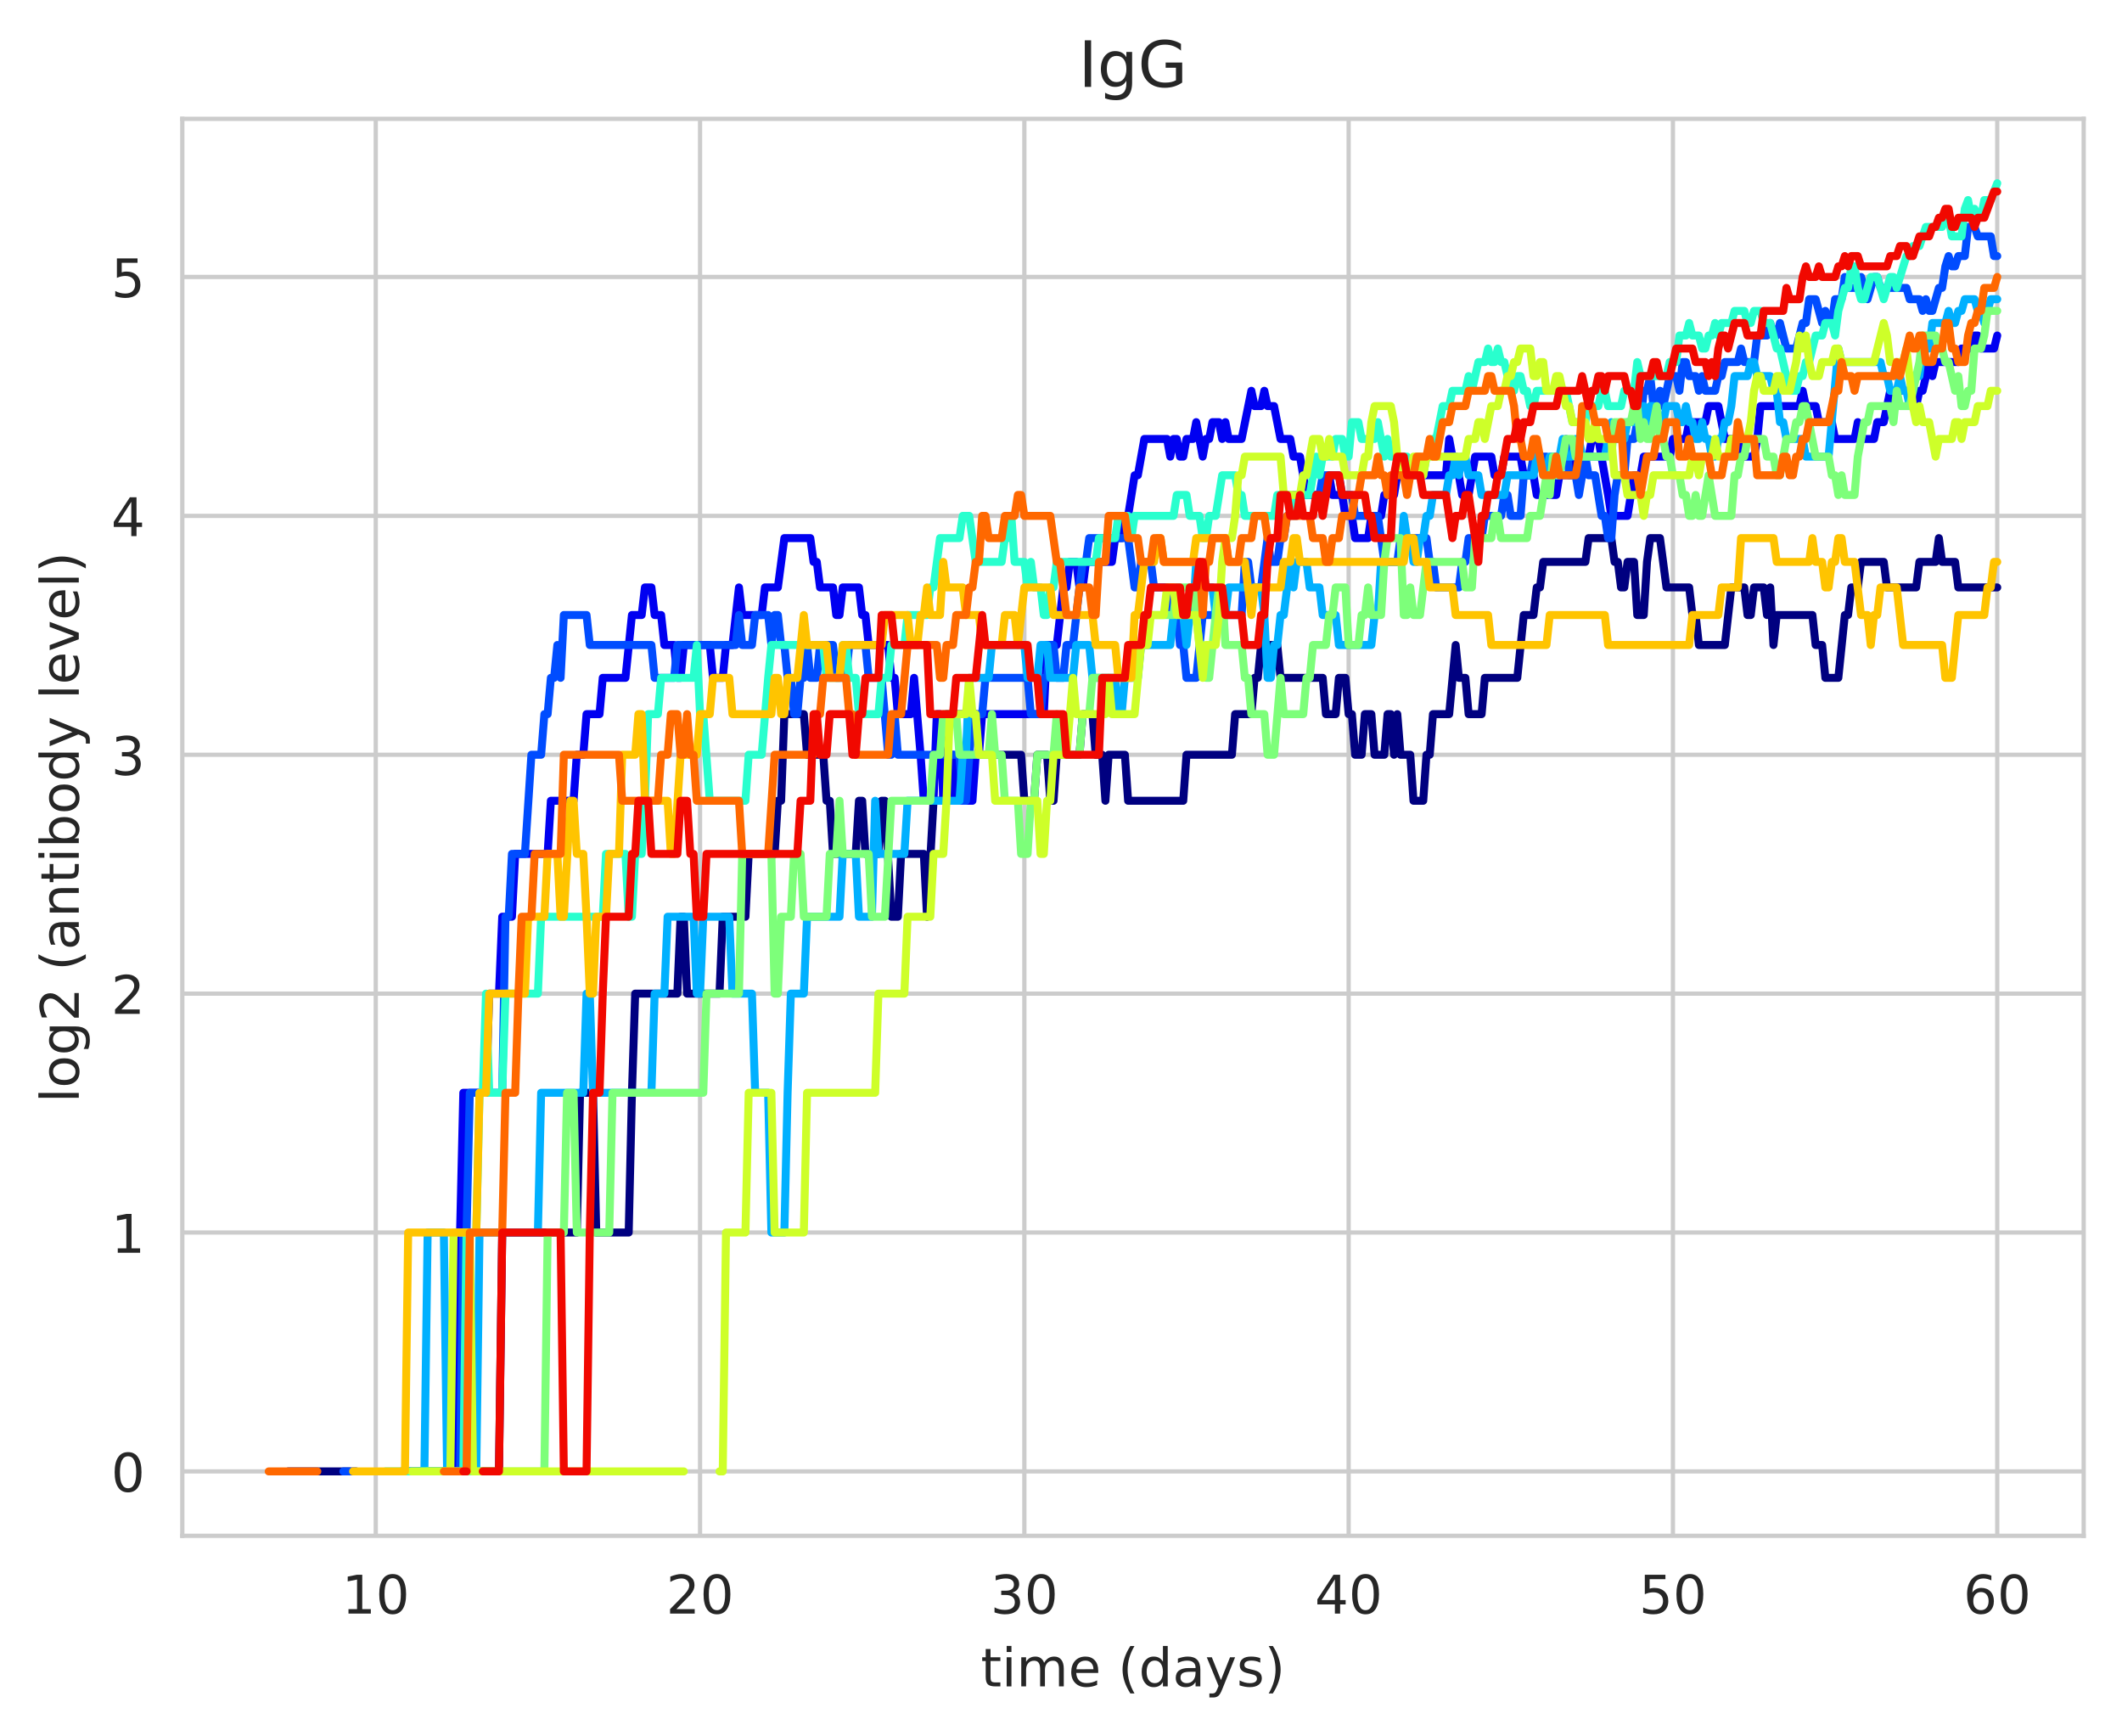 <?xml version="1.0" encoding="utf-8" standalone="no"?>
<!DOCTYPE svg PUBLIC "-//W3C//DTD SVG 1.1//EN"
  "http://www.w3.org/Graphics/SVG/1.1/DTD/svg11.dtd">
<!-- Created with matplotlib (https://matplotlib.org/) -->
<svg height="325.986pt" version="1.1" viewBox="0 0 398.561 325.986" width="398.561pt" xmlns="http://www.w3.org/2000/svg" xmlns:xlink="http://www.w3.org/1999/xlink">
 <defs>
  <style type="text/css">
*{stroke-linecap:butt;stroke-linejoin:round;white-space:pre;}
  </style>
 </defs>
 <g id="figure_1">
  <g id="patch_1">
   <path d="M 0 325.986 
L 398.561 325.986 
L 398.561 0 
L 0 0 
z
" style="fill:#ffffff;"/>
  </g>
  <g id="axes_1">
   <g id="patch_2">
    <path d="M 34.241 288.43 
L 391.361 288.43 
L 391.361 22.318 
L 34.241 22.318 
z
" style="fill:#ffffff;"/>
   </g>
   <g id="matplotlib.axis_1">
    <g id="xtick_1">
     <g id="line2d_1">
      <path clip-path="url(#p748926b07c)" d="M 70.574 288.43 
L 70.574 22.318 
" style="fill:none;stroke:#cccccc;stroke-linecap:round;stroke-width:0.8;"/>
     </g>
     <g id="text_1">
      <!-- 10 -->
      <defs>
       <path d="M 12.406 8.297 
L 28.516 8.297 
L 28.516 63.922 
L 10.984 60.406 
L 10.984 69.391 
L 28.422 72.906 
L 38.281 72.906 
L 38.281 8.297 
L 54.391 8.297 
L 54.391 0 
L 12.406 0 
z
" id="DejaVuSans-49"/>
       <path d="M 31.781 66.406 
Q 24.172 66.406 20.328 58.906 
Q 16.5 51.422 16.5 36.375 
Q 16.5 21.391 20.328 13.891 
Q 24.172 6.391 31.781 6.391 
Q 39.453 6.391 43.281 13.891 
Q 47.125 21.391 47.125 36.375 
Q 47.125 51.422 43.281 58.906 
Q 39.453 66.406 31.781 66.406 
z
M 31.781 74.219 
Q 44.047 74.219 50.516 64.516 
Q 56.984 54.828 56.984 36.375 
Q 56.984 17.969 50.516 8.266 
Q 44.047 -1.422 31.781 -1.422 
Q 19.531 -1.422 13.062 8.266 
Q 6.594 17.969 6.594 36.375 
Q 6.594 54.828 13.062 64.516 
Q 19.531 74.219 31.781 74.219 
z
" id="DejaVuSans-48"/>
      </defs>
      <g style="fill:#262626;" transform="translate(64.211 303.029)scale(0.1 -0.1)">
       <use xlink:href="#DejaVuSans-49"/>
       <use x="63.623" xlink:href="#DejaVuSans-48"/>
      </g>
     </g>
    </g>
    <g id="xtick_2">
     <g id="line2d_2">
      <path clip-path="url(#p748926b07c)" d="M 131.485 288.43 
L 131.485 22.318 
" style="fill:none;stroke:#cccccc;stroke-linecap:round;stroke-width:0.8;"/>
     </g>
     <g id="text_2">
      <!-- 20 -->
      <defs>
       <path d="M 19.188 8.297 
L 53.609 8.297 
L 53.609 0 
L 7.328 0 
L 7.328 8.297 
Q 12.938 14.109 22.625 23.891 
Q 32.328 33.688 34.812 36.531 
Q 39.547 41.844 41.422 45.531 
Q 43.312 49.219 43.312 52.781 
Q 43.312 58.594 39.234 62.25 
Q 35.156 65.922 28.609 65.922 
Q 23.969 65.922 18.812 64.312 
Q 13.672 62.703 7.812 59.422 
L 7.812 69.391 
Q 13.766 71.781 18.938 73 
Q 24.125 74.219 28.422 74.219 
Q 39.75 74.219 46.484 68.547 
Q 53.219 62.891 53.219 53.422 
Q 53.219 48.922 51.531 44.891 
Q 49.859 40.875 45.406 35.406 
Q 44.188 33.984 37.641 27.219 
Q 31.109 20.453 19.188 8.297 
z
" id="DejaVuSans-50"/>
      </defs>
      <g style="fill:#262626;" transform="translate(125.122 303.029)scale(0.1 -0.1)">
       <use xlink:href="#DejaVuSans-50"/>
       <use x="63.623" xlink:href="#DejaVuSans-48"/>
      </g>
     </g>
    </g>
    <g id="xtick_3">
     <g id="line2d_3">
      <path clip-path="url(#p748926b07c)" d="M 192.396 288.43 
L 192.396 22.318 
" style="fill:none;stroke:#cccccc;stroke-linecap:round;stroke-width:0.8;"/>
     </g>
     <g id="text_3">
      <!-- 30 -->
      <defs>
       <path d="M 40.578 39.312 
Q 47.656 37.797 51.625 33 
Q 55.609 28.219 55.609 21.188 
Q 55.609 10.406 48.188 4.484 
Q 40.766 -1.422 27.094 -1.422 
Q 22.516 -1.422 17.656 -0.516 
Q 12.797 0.391 7.625 2.203 
L 7.625 11.719 
Q 11.719 9.328 16.594 8.109 
Q 21.484 6.891 26.812 6.891 
Q 36.078 6.891 40.938 10.547 
Q 45.797 14.203 45.797 21.188 
Q 45.797 27.641 41.281 31.266 
Q 36.766 34.906 28.719 34.906 
L 20.219 34.906 
L 20.219 43.016 
L 29.109 43.016 
Q 36.375 43.016 40.234 45.922 
Q 44.094 48.828 44.094 54.297 
Q 44.094 59.906 40.109 62.906 
Q 36.141 65.922 28.719 65.922 
Q 24.656 65.922 20.016 65.031 
Q 15.375 64.156 9.812 62.312 
L 9.812 71.094 
Q 15.438 72.656 20.344 73.438 
Q 25.25 74.219 29.594 74.219 
Q 40.828 74.219 47.359 69.109 
Q 53.906 64.016 53.906 55.328 
Q 53.906 49.266 50.438 45.094 
Q 46.969 40.922 40.578 39.312 
z
" id="DejaVuSans-51"/>
      </defs>
      <g style="fill:#262626;" transform="translate(186.033 303.029)scale(0.1 -0.1)">
       <use xlink:href="#DejaVuSans-51"/>
       <use x="63.623" xlink:href="#DejaVuSans-48"/>
      </g>
     </g>
    </g>
    <g id="xtick_4">
     <g id="line2d_4">
      <path clip-path="url(#p748926b07c)" d="M 253.306 288.43 
L 253.306 22.318 
" style="fill:none;stroke:#cccccc;stroke-linecap:round;stroke-width:0.8;"/>
     </g>
     <g id="text_4">
      <!-- 40 -->
      <defs>
       <path d="M 37.797 64.312 
L 12.891 25.391 
L 37.797 25.391 
z
M 35.203 72.906 
L 47.609 72.906 
L 47.609 25.391 
L 58.016 25.391 
L 58.016 17.188 
L 47.609 17.188 
L 47.609 0 
L 37.797 0 
L 37.797 17.188 
L 4.891 17.188 
L 4.891 26.703 
z
" id="DejaVuSans-52"/>
      </defs>
      <g style="fill:#262626;" transform="translate(246.944 303.029)scale(0.1 -0.1)">
       <use xlink:href="#DejaVuSans-52"/>
       <use x="63.623" xlink:href="#DejaVuSans-48"/>
      </g>
     </g>
    </g>
    <g id="xtick_5">
     <g id="line2d_5">
      <path clip-path="url(#p748926b07c)" d="M 314.217 288.43 
L 314.217 22.318 
" style="fill:none;stroke:#cccccc;stroke-linecap:round;stroke-width:0.8;"/>
     </g>
     <g id="text_5">
      <!-- 50 -->
      <defs>
       <path d="M 10.797 72.906 
L 49.516 72.906 
L 49.516 64.594 
L 19.828 64.594 
L 19.828 46.734 
Q 21.969 47.469 24.109 47.828 
Q 26.266 48.188 28.422 48.188 
Q 40.625 48.188 47.75 41.5 
Q 54.891 34.812 54.891 23.391 
Q 54.891 11.625 47.562 5.094 
Q 40.234 -1.422 26.906 -1.422 
Q 22.312 -1.422 17.547 -0.641 
Q 12.797 0.141 7.719 1.703 
L 7.719 11.625 
Q 12.109 9.234 16.797 8.062 
Q 21.484 6.891 26.703 6.891 
Q 35.156 6.891 40.078 11.328 
Q 45.016 15.766 45.016 23.391 
Q 45.016 31 40.078 35.438 
Q 35.156 39.891 26.703 39.891 
Q 22.75 39.891 18.812 39.016 
Q 14.891 38.141 10.797 36.281 
z
" id="DejaVuSans-53"/>
      </defs>
      <g style="fill:#262626;" transform="translate(307.855 303.029)scale(0.1 -0.1)">
       <use xlink:href="#DejaVuSans-53"/>
       <use x="63.623" xlink:href="#DejaVuSans-48"/>
      </g>
     </g>
    </g>
    <g id="xtick_6">
     <g id="line2d_6">
      <path clip-path="url(#p748926b07c)" d="M 375.128 288.43 
L 375.128 22.318 
" style="fill:none;stroke:#cccccc;stroke-linecap:round;stroke-width:0.8;"/>
     </g>
     <g id="text_6">
      <!-- 60 -->
      <defs>
       <path d="M 33.016 40.375 
Q 26.375 40.375 22.484 35.828 
Q 18.609 31.297 18.609 23.391 
Q 18.609 15.531 22.484 10.953 
Q 26.375 6.391 33.016 6.391 
Q 39.656 6.391 43.531 10.953 
Q 47.406 15.531 47.406 23.391 
Q 47.406 31.297 43.531 35.828 
Q 39.656 40.375 33.016 40.375 
z
M 52.594 71.297 
L 52.594 62.312 
Q 48.875 64.062 45.094 64.984 
Q 41.312 65.922 37.594 65.922 
Q 27.828 65.922 22.672 59.328 
Q 17.531 52.734 16.797 39.406 
Q 19.672 43.656 24.016 45.922 
Q 28.375 48.188 33.594 48.188 
Q 44.578 48.188 50.953 41.516 
Q 57.328 34.859 57.328 23.391 
Q 57.328 12.156 50.688 5.359 
Q 44.047 -1.422 33.016 -1.422 
Q 20.359 -1.422 13.672 8.266 
Q 6.984 17.969 6.984 36.375 
Q 6.984 53.656 15.188 63.938 
Q 23.391 74.219 37.203 74.219 
Q 40.922 74.219 44.703 73.484 
Q 48.484 72.75 52.594 71.297 
z
" id="DejaVuSans-54"/>
      </defs>
      <g style="fill:#262626;" transform="translate(368.765 303.029)scale(0.1 -0.1)">
       <use xlink:href="#DejaVuSans-54"/>
       <use x="63.623" xlink:href="#DejaVuSans-48"/>
      </g>
     </g>
    </g>
    <g id="text_7">
     <!-- time (days) -->
     <defs>
      <path d="M 18.312 70.219 
L 18.312 54.688 
L 36.812 54.688 
L 36.812 47.703 
L 18.312 47.703 
L 18.312 18.016 
Q 18.312 11.328 20.141 9.422 
Q 21.969 7.516 27.594 7.516 
L 36.812 7.516 
L 36.812 0 
L 27.594 0 
Q 17.188 0 13.234 3.875 
Q 9.281 7.766 9.281 18.016 
L 9.281 47.703 
L 2.688 47.703 
L 2.688 54.688 
L 9.281 54.688 
L 9.281 70.219 
z
" id="DejaVuSans-116"/>
      <path d="M 9.422 54.688 
L 18.406 54.688 
L 18.406 0 
L 9.422 0 
z
M 9.422 75.984 
L 18.406 75.984 
L 18.406 64.594 
L 9.422 64.594 
z
" id="DejaVuSans-105"/>
      <path d="M 52 44.188 
Q 55.375 50.25 60.062 53.125 
Q 64.75 56 71.094 56 
Q 79.641 56 84.281 50.016 
Q 88.922 44.047 88.922 33.016 
L 88.922 0 
L 79.891 0 
L 79.891 32.719 
Q 79.891 40.578 77.094 44.375 
Q 74.312 48.188 68.609 48.188 
Q 61.625 48.188 57.562 43.547 
Q 53.516 38.922 53.516 30.906 
L 53.516 0 
L 44.484 0 
L 44.484 32.719 
Q 44.484 40.625 41.703 44.406 
Q 38.922 48.188 33.109 48.188 
Q 26.219 48.188 22.156 43.531 
Q 18.109 38.875 18.109 30.906 
L 18.109 0 
L 9.078 0 
L 9.078 54.688 
L 18.109 54.688 
L 18.109 46.188 
Q 21.188 51.219 25.484 53.609 
Q 29.781 56 35.688 56 
Q 41.656 56 45.828 52.969 
Q 50 49.953 52 44.188 
z
" id="DejaVuSans-109"/>
      <path d="M 56.203 29.594 
L 56.203 25.203 
L 14.891 25.203 
Q 15.484 15.922 20.484 11.062 
Q 25.484 6.203 34.422 6.203 
Q 39.594 6.203 44.453 7.469 
Q 49.312 8.734 54.109 11.281 
L 54.109 2.781 
Q 49.266 0.734 44.188 -0.344 
Q 39.109 -1.422 33.891 -1.422 
Q 20.797 -1.422 13.156 6.188 
Q 5.516 13.812 5.516 26.812 
Q 5.516 40.234 12.766 48.109 
Q 20.016 56 32.328 56 
Q 43.359 56 49.781 48.891 
Q 56.203 41.797 56.203 29.594 
z
M 47.219 32.234 
Q 47.125 39.594 43.094 43.984 
Q 39.062 48.391 32.422 48.391 
Q 24.906 48.391 20.391 44.141 
Q 15.875 39.891 15.188 32.172 
z
" id="DejaVuSans-101"/>
      <path id="DejaVuSans-32"/>
      <path d="M 31 75.875 
Q 24.469 64.656 21.281 53.656 
Q 18.109 42.672 18.109 31.391 
Q 18.109 20.125 21.312 9.062 
Q 24.516 -2 31 -13.188 
L 23.188 -13.188 
Q 15.875 -1.703 12.234 9.375 
Q 8.594 20.453 8.594 31.391 
Q 8.594 42.281 12.203 53.312 
Q 15.828 64.359 23.188 75.875 
z
" id="DejaVuSans-40"/>
      <path d="M 45.406 46.391 
L 45.406 75.984 
L 54.391 75.984 
L 54.391 0 
L 45.406 0 
L 45.406 8.203 
Q 42.578 3.328 38.25 0.953 
Q 33.938 -1.422 27.875 -1.422 
Q 17.969 -1.422 11.734 6.484 
Q 5.516 14.406 5.516 27.297 
Q 5.516 40.188 11.734 48.094 
Q 17.969 56 27.875 56 
Q 33.938 56 38.25 53.625 
Q 42.578 51.266 45.406 46.391 
z
M 14.797 27.297 
Q 14.797 17.391 18.875 11.75 
Q 22.953 6.109 30.078 6.109 
Q 37.203 6.109 41.297 11.75 
Q 45.406 17.391 45.406 27.297 
Q 45.406 37.203 41.297 42.844 
Q 37.203 48.484 30.078 48.484 
Q 22.953 48.484 18.875 42.844 
Q 14.797 37.203 14.797 27.297 
z
" id="DejaVuSans-100"/>
      <path d="M 34.281 27.484 
Q 23.391 27.484 19.188 25 
Q 14.984 22.516 14.984 16.5 
Q 14.984 11.719 18.141 8.906 
Q 21.297 6.109 26.703 6.109 
Q 34.188 6.109 38.703 11.406 
Q 43.219 16.703 43.219 25.484 
L 43.219 27.484 
z
M 52.203 31.203 
L 52.203 0 
L 43.219 0 
L 43.219 8.297 
Q 40.141 3.328 35.547 0.953 
Q 30.953 -1.422 24.312 -1.422 
Q 15.922 -1.422 10.953 3.297 
Q 6 8.016 6 15.922 
Q 6 25.141 12.172 29.828 
Q 18.359 34.516 30.609 34.516 
L 43.219 34.516 
L 43.219 35.406 
Q 43.219 41.609 39.141 45 
Q 35.062 48.391 27.688 48.391 
Q 23 48.391 18.547 47.266 
Q 14.109 46.141 10.016 43.891 
L 10.016 52.203 
Q 14.938 54.109 19.578 55.047 
Q 24.219 56 28.609 56 
Q 40.484 56 46.344 49.844 
Q 52.203 43.703 52.203 31.203 
z
" id="DejaVuSans-97"/>
      <path d="M 32.172 -5.078 
Q 28.375 -14.844 24.75 -17.812 
Q 21.141 -20.797 15.094 -20.797 
L 7.906 -20.797 
L 7.906 -13.281 
L 13.188 -13.281 
Q 16.891 -13.281 18.938 -11.516 
Q 21 -9.766 23.484 -3.219 
L 25.094 0.875 
L 2.984 54.688 
L 12.5 54.688 
L 29.594 11.922 
L 46.688 54.688 
L 56.203 54.688 
z
" id="DejaVuSans-121"/>
      <path d="M 44.281 53.078 
L 44.281 44.578 
Q 40.484 46.531 36.375 47.5 
Q 32.281 48.484 27.875 48.484 
Q 21.188 48.484 17.844 46.438 
Q 14.5 44.391 14.5 40.281 
Q 14.5 37.156 16.891 35.375 
Q 19.281 33.594 26.516 31.984 
L 29.594 31.297 
Q 39.156 29.25 43.188 25.516 
Q 47.219 21.781 47.219 15.094 
Q 47.219 7.469 41.188 3.016 
Q 35.156 -1.422 24.609 -1.422 
Q 20.219 -1.422 15.453 -0.562 
Q 10.688 0.297 5.422 2 
L 5.422 11.281 
Q 10.406 8.688 15.234 7.391 
Q 20.062 6.109 24.812 6.109 
Q 31.156 6.109 34.562 8.281 
Q 37.984 10.453 37.984 14.406 
Q 37.984 18.062 35.516 20.016 
Q 33.062 21.969 24.703 23.781 
L 21.578 24.516 
Q 13.234 26.266 9.516 29.906 
Q 5.812 33.547 5.812 39.891 
Q 5.812 47.609 11.281 51.797 
Q 16.75 56 26.812 56 
Q 31.781 56 36.172 55.266 
Q 40.578 54.547 44.281 53.078 
z
" id="DejaVuSans-115"/>
      <path d="M 8.016 75.875 
L 15.828 75.875 
Q 23.141 64.359 26.781 53.312 
Q 30.422 42.281 30.422 31.391 
Q 30.422 20.453 26.781 9.375 
Q 23.141 -1.703 15.828 -13.188 
L 8.016 -13.188 
Q 14.5 -2 17.703 9.062 
Q 20.906 20.125 20.906 31.391 
Q 20.906 42.672 17.703 53.656 
Q 14.5 64.656 8.016 75.875 
z
" id="DejaVuSans-41"/>
     </defs>
     <g style="fill:#262626;" transform="translate(184.212 316.707)scale(0.1 -0.1)">
      <use xlink:href="#DejaVuSans-116"/>
      <use x="39.209" xlink:href="#DejaVuSans-105"/>
      <use x="66.992" xlink:href="#DejaVuSans-109"/>
      <use x="164.404" xlink:href="#DejaVuSans-101"/>
      <use x="225.928" xlink:href="#DejaVuSans-32"/>
      <use x="257.715" xlink:href="#DejaVuSans-40"/>
      <use x="296.729" xlink:href="#DejaVuSans-100"/>
      <use x="360.205" xlink:href="#DejaVuSans-97"/>
      <use x="421.484" xlink:href="#DejaVuSans-121"/>
      <use x="480.664" xlink:href="#DejaVuSans-115"/>
      <use x="532.764" xlink:href="#DejaVuSans-41"/>
     </g>
    </g>
   </g>
   <g id="matplotlib.axis_2">
    <g id="ytick_1">
     <g id="line2d_7">
      <path clip-path="url(#p748926b07c)" d="M 34.241 276.334 
L 391.361 276.334 
" style="fill:none;stroke:#cccccc;stroke-linecap:round;stroke-width:0.8;"/>
     </g>
     <g id="text_8">
      <!-- 0 -->
      <g style="fill:#262626;" transform="translate(20.878 280.133)scale(0.1 -0.1)">
       <use xlink:href="#DejaVuSans-48"/>
      </g>
     </g>
    </g>
    <g id="ytick_2">
     <g id="line2d_8">
      <path clip-path="url(#p748926b07c)" d="M 34.241 231.47 
L 391.361 231.47 
" style="fill:none;stroke:#cccccc;stroke-linecap:round;stroke-width:0.8;"/>
     </g>
     <g id="text_9">
      <!-- 1 -->
      <g style="fill:#262626;" transform="translate(20.878 235.27)scale(0.1 -0.1)">
       <use xlink:href="#DejaVuSans-49"/>
      </g>
     </g>
    </g>
    <g id="ytick_3">
     <g id="line2d_9">
      <path clip-path="url(#p748926b07c)" d="M 34.241 186.606 
L 391.361 186.606 
" style="fill:none;stroke:#cccccc;stroke-linecap:round;stroke-width:0.8;"/>
     </g>
     <g id="text_10">
      <!-- 2 -->
      <g style="fill:#262626;" transform="translate(20.878 190.406)scale(0.1 -0.1)">
       <use xlink:href="#DejaVuSans-50"/>
      </g>
     </g>
    </g>
    <g id="ytick_4">
     <g id="line2d_10">
      <path clip-path="url(#p748926b07c)" d="M 34.241 141.743 
L 391.361 141.743 
" style="fill:none;stroke:#cccccc;stroke-linecap:round;stroke-width:0.8;"/>
     </g>
     <g id="text_11">
      <!-- 3 -->
      <g style="fill:#262626;" transform="translate(20.878 145.542)scale(0.1 -0.1)">
       <use xlink:href="#DejaVuSans-51"/>
      </g>
     </g>
    </g>
    <g id="ytick_5">
     <g id="line2d_11">
      <path clip-path="url(#p748926b07c)" d="M 34.241 96.879 
L 391.361 96.879 
" style="fill:none;stroke:#cccccc;stroke-linecap:round;stroke-width:0.8;"/>
     </g>
     <g id="text_12">
      <!-- 4 -->
      <g style="fill:#262626;" transform="translate(20.878 100.678)scale(0.1 -0.1)">
       <use xlink:href="#DejaVuSans-52"/>
      </g>
     </g>
    </g>
    <g id="ytick_6">
     <g id="line2d_12">
      <path clip-path="url(#p748926b07c)" d="M 34.241 52.015 
L 391.361 52.015 
" style="fill:none;stroke:#cccccc;stroke-linecap:round;stroke-width:0.8;"/>
     </g>
     <g id="text_13">
      <!-- 5 -->
      <g style="fill:#262626;" transform="translate(20.878 55.814)scale(0.1 -0.1)">
       <use xlink:href="#DejaVuSans-53"/>
      </g>
     </g>
    </g>
    <g id="text_14">
     <!-- log2 (antibody level) -->
     <defs>
      <path d="M 9.422 75.984 
L 18.406 75.984 
L 18.406 0 
L 9.422 0 
z
" id="DejaVuSans-108"/>
      <path d="M 30.609 48.391 
Q 23.391 48.391 19.188 42.75 
Q 14.984 37.109 14.984 27.297 
Q 14.984 17.484 19.156 11.844 
Q 23.344 6.203 30.609 6.203 
Q 37.797 6.203 41.984 11.859 
Q 46.188 17.531 46.188 27.297 
Q 46.188 37.016 41.984 42.703 
Q 37.797 48.391 30.609 48.391 
z
M 30.609 56 
Q 42.328 56 49.016 48.375 
Q 55.719 40.766 55.719 27.297 
Q 55.719 13.875 49.016 6.219 
Q 42.328 -1.422 30.609 -1.422 
Q 18.844 -1.422 12.172 6.219 
Q 5.516 13.875 5.516 27.297 
Q 5.516 40.766 12.172 48.375 
Q 18.844 56 30.609 56 
z
" id="DejaVuSans-111"/>
      <path d="M 45.406 27.984 
Q 45.406 37.75 41.375 43.109 
Q 37.359 48.484 30.078 48.484 
Q 22.859 48.484 18.828 43.109 
Q 14.797 37.75 14.797 27.984 
Q 14.797 18.266 18.828 12.891 
Q 22.859 7.516 30.078 7.516 
Q 37.359 7.516 41.375 12.891 
Q 45.406 18.266 45.406 27.984 
z
M 54.391 6.781 
Q 54.391 -7.172 48.188 -13.984 
Q 42 -20.797 29.203 -20.797 
Q 24.469 -20.797 20.266 -20.094 
Q 16.062 -19.391 12.109 -17.922 
L 12.109 -9.188 
Q 16.062 -11.328 19.922 -12.344 
Q 23.781 -13.375 27.781 -13.375 
Q 36.625 -13.375 41.016 -8.766 
Q 45.406 -4.156 45.406 5.172 
L 45.406 9.625 
Q 42.625 4.781 38.281 2.391 
Q 33.938 0 27.875 0 
Q 17.828 0 11.672 7.656 
Q 5.516 15.328 5.516 27.984 
Q 5.516 40.672 11.672 48.328 
Q 17.828 56 27.875 56 
Q 33.938 56 38.281 53.609 
Q 42.625 51.219 45.406 46.391 
L 45.406 54.688 
L 54.391 54.688 
z
" id="DejaVuSans-103"/>
      <path d="M 54.891 33.016 
L 54.891 0 
L 45.906 0 
L 45.906 32.719 
Q 45.906 40.484 42.875 44.328 
Q 39.844 48.188 33.797 48.188 
Q 26.516 48.188 22.312 43.547 
Q 18.109 38.922 18.109 30.906 
L 18.109 0 
L 9.078 0 
L 9.078 54.688 
L 18.109 54.688 
L 18.109 46.188 
Q 21.344 51.125 25.703 53.562 
Q 30.078 56 35.797 56 
Q 45.219 56 50.047 50.172 
Q 54.891 44.344 54.891 33.016 
z
" id="DejaVuSans-110"/>
      <path d="M 48.688 27.297 
Q 48.688 37.203 44.609 42.844 
Q 40.531 48.484 33.406 48.484 
Q 26.266 48.484 22.188 42.844 
Q 18.109 37.203 18.109 27.297 
Q 18.109 17.391 22.188 11.75 
Q 26.266 6.109 33.406 6.109 
Q 40.531 6.109 44.609 11.75 
Q 48.688 17.391 48.688 27.297 
z
M 18.109 46.391 
Q 20.953 51.266 25.266 53.625 
Q 29.594 56 35.594 56 
Q 45.562 56 51.781 48.094 
Q 58.016 40.188 58.016 27.297 
Q 58.016 14.406 51.781 6.484 
Q 45.562 -1.422 35.594 -1.422 
Q 29.594 -1.422 25.266 0.953 
Q 20.953 3.328 18.109 8.203 
L 18.109 0 
L 9.078 0 
L 9.078 75.984 
L 18.109 75.984 
z
" id="DejaVuSans-98"/>
      <path d="M 2.984 54.688 
L 12.5 54.688 
L 29.594 8.797 
L 46.688 54.688 
L 56.203 54.688 
L 35.688 0 
L 23.484 0 
z
" id="DejaVuSans-118"/>
     </defs>
     <g style="fill:#262626;" transform="translate(14.798 207.098)rotate(-90)scale(0.1 -0.1)">
      <use xlink:href="#DejaVuSans-108"/>
      <use x="27.783" xlink:href="#DejaVuSans-111"/>
      <use x="88.965" xlink:href="#DejaVuSans-103"/>
      <use x="152.441" xlink:href="#DejaVuSans-50"/>
      <use x="216.064" xlink:href="#DejaVuSans-32"/>
      <use x="247.852" xlink:href="#DejaVuSans-40"/>
      <use x="286.865" xlink:href="#DejaVuSans-97"/>
      <use x="348.145" xlink:href="#DejaVuSans-110"/>
      <use x="411.523" xlink:href="#DejaVuSans-116"/>
      <use x="450.732" xlink:href="#DejaVuSans-105"/>
      <use x="478.516" xlink:href="#DejaVuSans-98"/>
      <use x="541.992" xlink:href="#DejaVuSans-111"/>
      <use x="603.174" xlink:href="#DejaVuSans-100"/>
      <use x="666.65" xlink:href="#DejaVuSans-121"/>
      <use x="725.83" xlink:href="#DejaVuSans-32"/>
      <use x="757.617" xlink:href="#DejaVuSans-108"/>
      <use x="785.4" xlink:href="#DejaVuSans-101"/>
      <use x="846.924" xlink:href="#DejaVuSans-118"/>
      <use x="906.104" xlink:href="#DejaVuSans-101"/>
      <use x="967.627" xlink:href="#DejaVuSans-108"/>
      <use x="995.41" xlink:href="#DejaVuSans-41"/>
     </g>
    </g>
   </g>
   <g id="line2d_13">
    <path clip-path="url(#p748926b07c)" d="M 54.128 276.334 
L 66.919 276.334 
M 87.629 276.334 
L 93.72 276.334 
L 94.329 231.47 
L 108.339 231.47 
L 108.948 205.227 
L 111.384 205.227 
L 111.993 231.47 
L 118.084 231.47 
L 118.693 205.227 
L 119.303 186.606 
L 127.221 186.606 
L 127.83 172.164 
L 128.439 172.164 
L 129.048 186.606 
L 135.139 186.606 
L 135.748 172.164 
L 140.012 172.164 
L 140.621 160.363 
L 145.494 160.363 
L 146.103 150.385 
L 146.712 150.385 
L 147.322 134.119 
L 150.976 134.119 
L 151.585 141.743 
L 154.631 141.743 
L 155.24 150.385 
L 155.849 150.385 
L 156.458 160.363 
L 160.722 160.363 
L 161.331 150.385 
L 161.94 150.385 
L 162.549 160.363 
L 164.986 160.363 
L 165.595 150.385 
L 166.204 150.385 
L 167.422 172.164 
L 168.64 172.164 
L 169.249 160.363 
L 173.513 160.363 
L 174.122 172.164 
L 175.34 150.385 
L 177.168 150.385 
L 177.777 134.119 
L 183.259 134.119 
L 183.868 141.743 
L 191.786 141.743 
L 192.396 150.385 
L 194.223 150.385 
L 194.832 141.743 
L 196.659 141.743 
L 197.268 150.385 
L 197.877 150.385 
L 198.487 141.743 
L 202.75 141.743 
L 203.359 134.119 
L 205.187 134.119 
L 205.796 141.743 
L 207.014 141.743 
L 207.623 150.385 
L 208.232 141.743 
L 211.278 141.743 
L 211.887 150.385 
L 222.242 150.385 
L 222.851 141.743 
L 231.378 141.743 
L 231.988 134.119 
L 235.033 134.119 
L 235.642 127.3 
L 236.251 127.3 
L 236.86 121.131 
L 239.906 121.131 
L 240.515 127.3 
L 248.433 127.3 
L 249.043 134.119 
L 250.87 134.119 
L 251.479 127.3 
L 252.697 127.3 
L 253.306 134.119 
L 253.915 134.119 
L 254.525 141.743 
L 255.743 141.743 
L 256.352 134.119 
L 257.57 134.119 
L 258.179 141.743 
L 260.006 141.743 
L 260.616 134.119 
L 261.225 134.119 
L 261.834 141.743 
L 262.443 134.119 
L 263.052 141.743 
L 264.879 141.743 
L 265.488 150.385 
L 267.316 150.385 
L 267.925 141.743 
L 268.534 141.743 
L 269.143 134.119 
L 272.189 134.119 
L 273.407 121.131 
L 274.016 127.3 
L 275.234 127.3 
L 275.843 134.119 
L 278.28 134.119 
L 278.889 127.3 
L 284.98 127.3 
L 286.198 115.499 
L 288.025 115.499 
L 288.635 110.318 
L 289.244 110.318 
L 289.853 105.522 
L 297.771 105.522 
L 298.38 101.056 
L 302.644 101.056 
L 303.253 105.522 
L 303.862 105.522 
L 304.471 110.318 
L 305.08 110.318 
L 305.69 105.522 
L 306.908 105.522 
L 307.517 115.499 
L 308.735 115.499 
L 309.344 105.522 
L 309.953 101.056 
L 311.781 101.056 
L 312.999 110.318 
L 317.263 110.318 
L 317.872 115.499 
L 318.481 115.499 
L 319.09 121.131 
L 323.963 121.131 
L 325.181 110.318 
L 327.617 110.318 
L 328.227 115.499 
L 328.836 115.499 
L 329.445 110.318 
L 331.272 110.318 
L 331.881 115.499 
L 332.49 110.318 
L 333.099 121.131 
L 333.709 115.499 
L 340.409 115.499 
L 341.018 121.131 
L 342.236 121.131 
L 342.845 127.3 
L 345.282 127.3 
L 346.5 115.499 
L 347.109 115.499 
L 347.718 110.318 
L 348.936 110.318 
L 349.545 105.522 
L 353.809 105.522 
L 354.418 110.318 
L 359.9 110.318 
L 360.509 105.522 
L 363.555 105.522 
L 364.164 101.056 
L 364.773 105.522 
L 367.209 105.522 
L 367.819 110.318 
L 375.128 110.318 
L 375.128 110.318 
" style="fill:none;stroke:#000080;stroke-linecap:round;stroke-width:1.5;"/>
   </g>
   <g id="line2d_14">
    <path clip-path="url(#p748926b07c)" d="M 76.056 276.334 
L 85.802 276.334 
L 86.411 231.47 
L 87.02 205.227 
L 91.284 205.227 
L 91.893 186.606 
L 93.72 186.606 
L 94.329 172.164 
L 96.156 172.164 
L 96.766 160.363 
L 102.857 160.363 
L 103.466 150.385 
L 107.73 150.385 
L 108.339 141.743 
L 109.557 141.743 
L 110.166 134.119 
L 112.602 134.119 
L 113.211 127.3 
L 117.475 127.3 
L 118.693 115.499 
L 120.521 115.499 
L 121.13 110.318 
L 122.348 110.318 
L 122.957 115.499 
L 124.175 115.499 
L 124.785 121.131 
L 126.612 121.131 
L 127.221 127.3 
L 127.83 127.3 
L 128.439 121.131 
L 133.312 121.131 
L 133.921 127.3 
L 135.748 127.3 
L 136.358 121.131 
L 137.576 121.131 
L 138.794 110.318 
L 139.403 115.499 
L 143.058 115.499 
L 143.667 110.318 
L 146.103 110.318 
L 147.322 101.056 
L 152.194 101.056 
L 152.803 105.522 
L 153.413 105.522 
L 154.022 110.318 
L 156.458 110.318 
L 157.067 115.499 
L 157.676 115.499 
L 158.285 110.318 
L 161.331 110.318 
L 161.94 115.499 
L 162.549 115.499 
L 163.158 121.131 
L 166.813 121.131 
L 167.422 127.3 
L 168.031 127.3 
L 168.64 134.119 
L 171.077 134.119 
L 171.686 127.3 
L 172.904 141.743 
L 173.513 150.385 
L 175.34 150.385 
L 175.95 134.119 
L 176.559 134.119 
L 177.168 150.385 
L 178.386 150.385 
L 178.995 141.743 
L 179.604 150.385 
L 182.65 150.385 
L 183.259 141.743 
L 183.868 141.743 
L 184.477 134.119 
L 196.05 134.119 
L 196.659 121.131 
L 198.487 121.131 
L 199.705 110.318 
L 200.314 110.318 
L 200.923 105.522 
L 202.141 105.522 
L 202.75 110.318 
L 203.359 110.318 
L 203.969 105.522 
L 208.841 105.522 
L 209.451 101.056 
L 210.669 101.056 
L 211.278 96.879 
L 211.887 96.879 
L 213.105 89.255 
L 213.714 89.255 
L 214.933 82.436 
L 219.196 82.436 
L 219.805 85.756 
L 220.414 82.436 
L 221.024 82.436 
L 221.633 85.756 
L 222.242 85.756 
L 222.851 82.436 
L 224.069 82.436 
L 224.678 79.278 
L 225.896 85.756 
L 226.506 82.436 
L 227.115 82.436 
L 227.724 79.278 
L 228.942 79.278 
L 229.551 82.436 
L 230.16 79.278 
L 230.769 82.436 
L 233.206 82.436 
L 235.033 73.39 
L 235.642 76.267 
L 236.86 76.267 
L 237.469 73.39 
L 238.079 76.267 
L 239.297 76.267 
L 240.515 82.436 
L 242.342 82.436 
L 242.951 85.756 
L 244.17 85.756 
L 245.388 92.955 
L 249.043 92.955 
L 249.652 89.255 
L 250.261 92.955 
L 252.088 92.955 
L 252.697 96.879 
L 253.915 96.879 
L 254.525 101.056 
L 256.961 101.056 
L 257.57 96.879 
L 259.397 96.879 
L 260.006 92.955 
L 261.834 92.955 
L 262.443 89.255 
L 271.58 89.255 
L 272.189 82.436 
L 272.798 85.756 
L 273.407 85.756 
L 274.625 92.955 
L 275.843 92.955 
L 277.062 85.756 
L 280.107 85.756 
L 280.716 89.255 
L 281.934 89.255 
L 282.543 85.756 
L 285.589 85.756 
L 286.198 89.255 
L 288.025 89.255 
L 288.635 92.955 
L 292.289 92.955 
L 292.898 89.255 
L 295.335 89.255 
L 295.944 85.756 
L 298.38 85.756 
L 298.989 82.436 
L 300.208 82.436 
L 302.035 92.955 
L 302.644 96.879 
L 305.69 96.879 
L 306.908 89.255 
L 308.126 89.255 
L 308.735 85.756 
L 313.608 85.756 
L 314.217 82.436 
L 316.654 82.436 
L 317.263 79.278 
L 320.308 79.278 
L 320.917 76.267 
L 322.745 76.267 
L 323.963 82.436 
L 326.399 82.436 
L 327.008 85.756 
L 329.445 85.756 
L 330.054 82.436 
L 330.663 76.267 
L 337.972 76.267 
L 338.581 73.39 
L 339.191 76.267 
L 341.018 76.267 
L 341.627 79.278 
L 344.063 79.278 
L 344.672 82.436 
L 348.327 82.436 
L 348.936 79.278 
L 349.545 82.436 
L 351.982 82.436 
L 352.591 79.278 
L 353.809 79.278 
L 355.027 73.39 
L 359.291 73.39 
L 359.9 76.267 
L 360.509 73.39 
L 361.118 73.39 
L 362.337 67.993 
L 362.946 70.635 
L 363.555 67.993 
L 367.819 67.993 
L 368.428 65.454 
L 370.255 65.454 
L 370.864 63.012 
L 371.473 63.012 
L 372.082 65.454 
L 374.519 65.454 
L 375.128 63.012 
L 375.128 63.012 
" style="fill:none;stroke:#0000f1;stroke-linecap:round;stroke-width:1.5;"/>
   </g>
   <g id="line2d_15">
    <path clip-path="url(#p748926b07c)" d="M 64.483 276.334 
L 65.701 276.334 
M 75.447 276.334 
L 86.411 276.334 
L 87.02 231.47 
L 87.629 231.47 
L 88.238 205.227 
L 94.329 205.227 
L 94.938 172.164 
L 95.547 172.164 
L 96.156 160.363 
L 98.593 160.363 
L 99.811 141.743 
L 101.638 141.743 
L 102.248 134.119 
L 102.857 134.119 
L 103.466 127.3 
L 104.075 127.3 
L 104.684 121.131 
L 105.293 127.3 
L 105.902 115.499 
L 110.166 115.499 
L 110.775 121.131 
L 122.348 121.131 
L 122.957 127.3 
L 126.612 127.3 
L 127.221 121.131 
L 138.185 121.131 
L 138.794 115.499 
L 139.403 121.131 
L 141.23 121.131 
L 141.84 115.499 
L 144.276 115.499 
L 144.885 121.131 
L 145.494 115.499 
L 146.103 115.499 
L 146.712 121.131 
L 147.322 121.131 
L 147.931 127.3 
L 148.54 127.3 
L 149.149 134.119 
L 149.758 134.119 
L 150.367 127.3 
L 150.976 127.3 
L 151.585 121.131 
L 152.194 127.3 
L 153.413 127.3 
L 154.022 121.131 
L 156.458 121.131 
L 157.067 127.3 
L 158.895 127.3 
L 159.504 121.131 
L 162.549 121.131 
L 163.158 127.3 
L 165.595 127.3 
L 166.813 141.743 
L 167.422 141.743 
L 168.031 134.119 
L 168.64 141.743 
L 180.213 141.743 
L 180.822 150.385 
L 181.432 150.385 
L 182.65 134.119 
L 184.477 134.119 
L 185.086 127.3 
L 193.005 127.3 
L 193.614 134.119 
L 195.441 134.119 
L 196.05 127.3 
L 196.659 127.3 
L 197.268 121.131 
L 197.877 121.131 
L 198.487 127.3 
L 199.705 127.3 
L 200.314 121.131 
L 201.532 121.131 
L 202.75 110.318 
L 203.359 105.522 
L 203.969 105.522 
L 204.578 101.056 
L 211.887 101.056 
L 213.105 110.318 
L 213.714 110.318 
L 214.323 105.522 
L 216.151 105.522 
L 216.76 110.318 
L 219.196 110.318 
L 219.805 115.499 
L 221.024 115.499 
L 221.633 121.131 
L 222.242 121.131 
L 222.851 127.3 
L 224.678 127.3 
L 225.896 115.499 
L 233.206 115.499 
L 233.815 105.522 
L 234.424 105.522 
L 235.033 110.318 
L 236.86 110.318 
L 238.079 101.056 
L 238.688 105.522 
L 239.906 105.522 
L 240.515 101.056 
L 241.124 101.056 
L 241.733 96.879 
L 242.342 96.879 
L 242.951 92.955 
L 247.824 92.955 
L 248.433 89.255 
L 251.479 89.255 
L 252.088 92.955 
L 253.915 92.955 
L 254.525 96.879 
L 258.788 96.879 
L 260.006 105.522 
L 262.443 105.522 
L 263.052 101.056 
L 267.925 101.056 
L 268.534 105.522 
L 269.143 105.522 
L 269.752 110.318 
L 274.016 110.318 
L 274.625 105.522 
L 275.234 105.522 
L 275.843 101.056 
L 276.452 101.056 
L 277.062 105.522 
L 277.671 101.056 
L 278.28 101.056 
L 278.889 96.879 
L 281.934 96.879 
L 282.543 92.955 
L 283.153 92.955 
L 283.762 96.879 
L 285.589 96.879 
L 286.198 89.255 
L 287.416 89.255 
L 288.025 85.756 
L 290.462 85.756 
L 291.071 89.255 
L 291.68 85.756 
L 293.507 85.756 
L 294.117 82.436 
L 294.726 89.255 
L 295.944 89.255 
L 296.553 92.955 
L 297.771 85.756 
L 298.38 89.255 
L 299.599 89.255 
L 300.817 96.879 
L 301.426 96.879 
L 302.035 101.056 
L 302.644 101.056 
L 303.253 92.955 
L 303.862 89.255 
L 305.08 89.255 
L 305.69 82.436 
L 306.908 82.436 
L 307.517 79.278 
L 308.126 79.278 
L 308.735 73.39 
L 309.344 73.39 
L 309.953 70.635 
L 310.562 76.267 
L 311.172 76.267 
L 311.781 73.39 
L 312.39 76.267 
L 313.608 70.635 
L 314.826 70.635 
L 315.435 73.39 
L 316.044 67.993 
L 316.654 67.993 
L 317.263 70.635 
L 318.481 70.635 
L 319.09 73.39 
L 319.699 70.635 
L 320.308 73.39 
L 322.136 73.39 
L 322.745 70.635 
L 323.354 70.635 
L 323.963 67.993 
L 326.399 67.993 
L 327.008 65.454 
L 327.617 67.993 
L 329.445 67.993 
L 330.054 63.012 
L 331.881 63.012 
L 332.49 60.658 
L 333.099 63.012 
L 333.709 63.012 
L 334.318 60.658 
L 335.536 65.454 
L 337.363 65.454 
L 338.581 60.658 
L 339.191 60.658 
L 339.8 56.192 
L 341.018 56.192 
L 342.236 60.658 
L 342.845 58.387 
L 343.454 60.658 
L 344.063 60.658 
L 344.672 56.192 
L 345.891 56.192 
L 346.5 52.015 
L 347.109 54.07 
L 348.936 54.07 
L 349.545 52.015 
L 350.764 56.192 
L 351.982 52.015 
L 352.591 52.015 
L 353.2 54.07 
L 358.073 54.07 
L 358.682 56.192 
L 360.509 56.192 
L 361.118 58.387 
L 361.728 56.192 
L 362.337 58.387 
L 362.946 58.387 
L 364.164 54.07 
L 364.773 54.07 
L 365.382 50.023 
L 365.991 48.091 
L 366.6 50.023 
L 367.209 50.023 
L 367.819 48.091 
L 369.037 48.091 
L 369.646 42.618 
L 370.864 42.618 
L 371.473 44.392 
L 373.91 44.392 
L 374.519 48.091 
L 375.128 48.091 
L 375.128 48.091 
" style="fill:none;stroke:#004cff;stroke-linecap:round;stroke-width:1.5;"/>
   </g>
   <g id="line2d_16">
    <path clip-path="url(#p748926b07c)" d="M 78.492 276.334 
L 79.711 276.334 
L 80.32 231.47 
L 83.365 231.47 
L 83.974 276.334 
L 89.456 276.334 
L 90.065 231.47 
L 101.029 231.47 
L 101.638 205.227 
L 109.557 205.227 
L 110.166 186.606 
L 110.775 186.606 
L 111.384 205.227 
L 122.348 205.227 
L 122.957 186.606 
L 124.785 186.606 
L 125.394 172.164 
L 130.266 172.164 
L 130.876 186.606 
L 131.485 186.606 
L 132.094 172.164 
L 136.967 172.164 
L 137.576 186.606 
L 141.23 186.606 
L 141.84 205.227 
L 144.276 205.227 
L 144.885 231.47 
L 147.322 231.47 
L 147.931 205.227 
L 148.54 186.606 
L 150.976 186.606 
L 151.585 172.164 
L 157.676 172.164 
L 158.285 160.363 
L 160.722 160.363 
L 161.331 172.164 
L 163.767 172.164 
L 164.377 150.385 
L 164.986 160.363 
L 169.859 160.363 
L 170.468 150.385 
L 180.213 150.385 
L 180.822 141.743 
L 181.432 141.743 
L 182.041 127.3 
L 185.695 127.3 
L 186.304 121.131 
L 192.396 121.131 
L 193.005 127.3 
L 194.832 127.3 
L 195.441 121.131 
L 196.659 121.131 
L 197.268 127.3 
L 201.532 127.3 
L 202.141 121.131 
L 204.578 121.131 
L 205.187 127.3 
L 209.451 127.3 
L 210.06 134.119 
L 210.669 134.119 
L 211.278 127.3 
L 213.714 127.3 
L 214.323 121.131 
L 219.805 121.131 
L 220.414 115.499 
L 222.242 115.499 
L 222.851 121.131 
L 223.46 115.499 
L 224.069 115.499 
L 224.678 105.522 
L 225.287 110.318 
L 227.724 110.318 
L 228.333 115.499 
L 230.16 115.499 
L 230.769 110.318 
L 236.86 110.318 
L 237.469 115.499 
L 238.079 127.3 
L 238.688 127.3 
L 239.297 121.131 
L 239.906 121.131 
L 240.515 115.499 
L 241.124 115.499 
L 242.342 105.522 
L 242.951 110.318 
L 243.561 105.522 
L 245.388 105.522 
L 245.997 110.318 
L 247.824 110.318 
L 248.433 115.499 
L 250.87 115.499 
L 251.479 121.131 
L 257.57 121.131 
L 258.179 115.499 
L 258.788 115.499 
L 259.397 105.522 
L 263.052 105.522 
L 263.661 96.879 
L 264.27 101.056 
L 264.879 101.056 
L 265.488 105.522 
L 266.098 105.522 
L 266.707 101.056 
L 267.316 101.056 
L 267.925 96.879 
L 268.534 96.879 
L 269.143 92.955 
L 271.58 92.955 
L 272.189 89.255 
L 272.798 89.255 
L 273.407 85.756 
L 274.016 89.255 
L 274.625 85.756 
L 275.234 85.756 
L 275.843 89.255 
L 277.671 89.255 
L 278.28 92.955 
L 282.543 92.955 
L 283.153 89.255 
L 288.025 89.255 
L 288.635 85.756 
L 289.244 85.756 
L 289.853 89.255 
L 290.462 89.255 
L 291.071 85.756 
L 291.68 85.756 
L 292.289 89.255 
L 293.507 82.436 
L 294.117 85.756 
L 295.335 85.756 
L 295.944 82.436 
L 296.553 82.436 
L 297.162 85.756 
L 301.426 85.756 
L 302.644 79.278 
L 303.253 82.436 
L 305.08 82.436 
L 305.69 79.278 
L 307.517 79.278 
L 308.126 76.267 
L 308.735 76.267 
L 309.344 79.278 
L 309.953 76.267 
L 310.562 76.267 
L 311.172 79.278 
L 312.39 79.278 
L 312.999 76.267 
L 314.826 76.267 
L 315.435 79.278 
L 316.044 79.278 
L 316.654 76.267 
L 317.263 79.278 
L 317.872 79.278 
L 318.481 82.436 
L 319.09 82.436 
L 319.699 79.278 
L 320.308 82.436 
L 320.917 82.436 
L 321.526 85.756 
L 322.136 85.756 
L 322.745 82.436 
L 323.354 82.436 
L 323.963 79.278 
L 324.572 79.278 
L 325.181 76.267 
L 325.79 70.635 
L 328.227 70.635 
L 328.836 67.993 
L 329.445 67.993 
L 330.054 70.635 
L 332.49 70.635 
L 333.099 73.39 
L 333.709 73.39 
L 334.318 79.278 
L 334.927 79.278 
L 335.536 82.436 
L 338.581 82.436 
L 339.191 85.756 
L 343.454 85.756 
L 345.282 65.454 
L 345.891 67.993 
L 353.2 67.993 
L 353.809 70.635 
L 354.418 70.635 
L 355.027 73.39 
L 356.246 73.39 
L 356.855 70.635 
L 357.464 73.39 
L 358.073 73.39 
L 358.682 76.267 
L 359.291 70.635 
L 360.509 70.635 
L 361.118 65.454 
L 362.337 65.454 
L 362.946 60.658 
L 365.382 60.658 
L 365.991 58.387 
L 366.6 60.658 
L 367.209 60.658 
L 367.819 58.387 
L 368.428 58.387 
L 369.037 56.192 
L 370.864 56.192 
L 371.473 58.387 
L 372.082 58.387 
L 372.691 60.658 
L 373.91 56.192 
L 375.128 56.192 
L 375.128 56.192 
" style="fill:none;stroke:#00b0ff;stroke-linecap:round;stroke-width:1.5;"/>
   </g>
   <g id="line2d_17">
    <path clip-path="url(#p748926b07c)" d="M 72.401 276.334 
L 87.02 276.334 
L 87.629 231.47 
L 89.456 231.47 
L 90.065 205.227 
L 90.674 205.227 
L 91.284 186.606 
L 91.893 205.227 
L 94.329 205.227 
L 94.938 186.606 
L 101.029 186.606 
L 101.638 172.164 
L 113.211 172.164 
L 113.821 160.363 
L 117.475 160.363 
L 118.084 172.164 
L 118.693 172.164 
L 119.303 160.363 
L 120.521 160.363 
L 121.13 150.385 
L 121.739 134.119 
L 123.566 134.119 
L 124.175 127.3 
L 130.266 127.3 
L 130.876 121.131 
L 131.485 134.119 
L 132.094 134.119 
L 133.312 150.385 
L 140.012 150.385 
L 140.621 141.743 
L 143.058 141.743 
L 144.276 127.3 
L 144.885 121.131 
L 154.631 121.131 
L 155.24 127.3 
L 157.676 127.3 
L 158.285 121.131 
L 158.895 121.131 
L 159.504 127.3 
L 160.722 127.3 
L 161.331 134.119 
L 164.986 134.119 
L 165.595 127.3 
L 166.813 127.3 
L 167.422 121.131 
L 169.859 121.131 
L 170.468 115.499 
L 174.122 115.499 
L 174.731 110.318 
L 175.34 110.318 
L 176.559 101.056 
L 180.213 101.056 
L 180.822 96.879 
L 182.041 96.879 
L 183.259 105.522 
L 188.132 105.522 
L 188.741 101.056 
L 189.35 101.056 
L 189.959 96.879 
L 190.568 105.522 
L 192.396 105.522 
L 193.005 110.318 
L 193.614 105.522 
L 194.223 110.318 
L 195.441 110.318 
L 196.05 115.499 
L 196.659 115.499 
L 197.268 110.318 
L 197.877 110.318 
L 198.487 105.522 
L 205.796 105.522 
L 206.405 101.056 
L 209.451 101.056 
L 210.06 96.879 
L 211.887 96.879 
L 212.496 101.056 
L 213.105 96.879 
L 220.414 96.879 
L 221.024 92.955 
L 222.851 92.955 
L 223.46 96.879 
L 225.287 96.879 
L 225.896 101.056 
L 226.506 101.056 
L 227.115 96.879 
L 228.333 96.879 
L 229.551 89.255 
L 231.988 89.255 
L 232.597 92.955 
L 233.206 92.955 
L 233.815 96.879 
L 239.297 96.879 
L 239.906 92.955 
L 242.342 92.955 
L 242.951 96.879 
L 243.561 96.879 
L 244.17 92.955 
L 245.997 92.955 
L 247.215 85.756 
L 247.824 89.255 
L 248.433 85.756 
L 250.261 85.756 
L 250.87 82.436 
L 252.088 82.436 
L 252.697 85.756 
L 253.306 85.756 
L 253.915 79.278 
L 255.134 79.278 
L 255.743 82.436 
L 258.179 82.436 
L 258.788 79.278 
L 260.006 85.756 
L 260.616 82.436 
L 261.225 85.756 
L 264.27 85.756 
L 264.879 89.255 
L 267.316 89.255 
L 267.925 85.756 
L 268.534 85.756 
L 269.143 82.436 
L 269.752 82.436 
L 270.97 76.267 
L 272.189 76.267 
L 272.798 73.39 
L 275.234 73.39 
L 275.843 70.635 
L 276.452 73.39 
L 277.671 67.993 
L 278.889 67.993 
L 279.498 65.454 
L 280.107 67.993 
L 280.716 67.993 
L 281.325 65.454 
L 281.934 67.993 
L 282.543 67.993 
L 283.153 70.635 
L 283.762 70.635 
L 284.371 73.39 
L 284.98 70.635 
L 285.589 70.635 
L 286.198 73.39 
L 286.807 73.39 
L 287.416 76.267 
L 288.025 76.267 
L 288.635 73.39 
L 294.117 73.39 
L 295.335 79.278 
L 297.771 79.278 
L 298.38 76.267 
L 300.208 76.267 
L 300.817 73.39 
L 301.426 73.39 
L 302.035 76.267 
L 304.471 76.267 
L 305.08 73.39 
L 306.908 73.39 
L 307.517 67.993 
L 308.126 70.635 
L 312.999 70.635 
L 313.608 67.993 
L 314.826 67.993 
L 315.435 63.012 
L 316.654 63.012 
L 317.263 60.658 
L 317.872 63.012 
L 319.09 63.012 
L 319.699 65.454 
L 320.308 65.454 
L 320.917 63.012 
L 321.526 63.012 
L 322.136 60.658 
L 322.745 63.012 
L 323.354 60.658 
L 325.181 60.658 
L 325.79 58.387 
L 327.617 58.387 
L 328.227 60.658 
L 328.836 60.658 
L 329.445 58.387 
L 330.663 58.387 
L 331.272 60.658 
L 332.49 60.658 
L 333.709 65.454 
L 334.318 65.454 
L 336.145 73.39 
L 337.363 73.39 
L 337.972 70.635 
L 338.581 70.635 
L 339.191 67.993 
L 339.8 67.993 
L 341.018 63.012 
L 342.236 63.012 
L 342.845 60.658 
L 344.063 60.658 
L 344.672 63.012 
L 345.282 58.387 
L 346.5 54.07 
L 347.109 54.07 
L 347.718 50.023 
L 348.327 50.023 
L 348.936 54.07 
L 349.545 56.192 
L 350.154 56.192 
L 351.373 52.015 
L 352.591 52.015 
L 353.809 56.192 
L 355.027 52.015 
L 355.636 52.015 
L 356.246 54.07 
L 358.073 48.091 
L 358.682 48.091 
L 359.291 46.215 
L 360.509 46.215 
L 361.728 42.618 
L 364.773 42.618 
L 365.382 40.892 
L 365.991 40.892 
L 366.6 44.392 
L 368.428 44.392 
L 369.037 39.211 
L 369.646 37.572 
L 370.255 40.892 
L 370.864 39.211 
L 371.473 40.892 
L 372.082 40.892 
L 372.691 37.572 
L 373.91 37.572 
L 375.128 34.414 
L 375.128 34.414 
" style="fill:none;stroke:#29ffce;stroke-linecap:round;stroke-width:1.5;"/>
   </g>
   <g id="line2d_18">
    <path clip-path="url(#p748926b07c)" d="M 80.32 276.334 
L 102.248 276.334 
L 102.857 231.47 
L 105.902 231.47 
L 106.511 205.227 
L 107.73 205.227 
L 108.339 231.47 
L 114.43 231.47 
L 115.039 205.227 
L 132.094 205.227 
L 132.703 186.606 
L 138.794 186.606 
L 139.403 160.363 
L 144.885 160.363 
L 145.494 186.606 
L 146.103 186.606 
L 146.712 172.164 
L 148.54 172.164 
L 149.149 160.363 
L 150.367 160.363 
L 150.976 172.164 
L 155.24 172.164 
L 155.849 160.363 
L 157.067 160.363 
L 157.676 150.385 
L 158.285 160.363 
L 163.158 160.363 
L 163.767 172.164 
L 166.204 172.164 
L 167.422 150.385 
L 174.731 150.385 
L 175.34 141.743 
L 176.559 141.743 
L 177.168 134.119 
L 179.604 134.119 
L 180.213 141.743 
L 185.695 141.743 
L 186.304 134.119 
L 186.914 141.743 
L 188.132 141.743 
L 188.741 150.385 
L 191.177 150.385 
L 191.786 160.363 
L 193.005 160.363 
L 193.614 150.385 
L 194.223 150.385 
L 194.832 141.743 
L 197.877 141.743 
L 198.487 134.119 
L 199.096 141.743 
L 202.75 141.743 
L 203.359 134.119 
L 204.578 134.119 
L 205.187 127.3 
L 213.105 127.3 
L 213.714 121.131 
L 214.933 121.131 
L 215.542 115.499 
L 220.414 115.499 
L 221.024 110.318 
L 224.069 110.318 
L 225.287 121.131 
L 225.896 121.131 
L 226.506 127.3 
L 227.115 127.3 
L 228.333 115.499 
L 228.942 110.318 
L 229.551 110.318 
L 230.16 121.131 
L 233.206 121.131 
L 233.815 127.3 
L 234.424 127.3 
L 235.033 134.119 
L 237.469 134.119 
L 238.079 141.743 
L 239.297 141.743 
L 240.515 127.3 
L 241.124 134.119 
L 244.779 134.119 
L 245.388 127.3 
L 245.997 127.3 
L 246.606 121.131 
L 249.043 121.131 
L 249.652 115.499 
L 250.261 115.499 
L 250.87 110.318 
L 252.697 110.318 
L 253.306 121.131 
L 255.134 121.131 
L 255.743 115.499 
L 256.352 115.499 
L 256.961 110.318 
L 257.57 115.499 
L 259.397 115.499 
L 260.006 105.522 
L 260.616 101.056 
L 263.052 101.056 
L 263.661 115.499 
L 264.27 115.499 
L 264.879 110.318 
L 265.488 115.499 
L 266.707 115.499 
L 267.925 105.522 
L 274.625 105.522 
L 275.234 110.318 
L 276.452 110.318 
L 277.062 101.056 
L 280.107 101.056 
L 280.716 96.879 
L 281.325 96.879 
L 281.934 101.056 
L 286.807 101.056 
L 287.416 96.879 
L 289.244 96.879 
L 290.462 89.255 
L 291.071 92.955 
L 291.68 85.756 
L 292.289 89.255 
L 292.898 89.255 
L 294.117 82.436 
L 295.335 82.436 
L 295.944 85.756 
L 302.644 85.756 
L 303.253 79.278 
L 306.299 79.278 
L 306.908 76.267 
L 307.517 76.267 
L 308.126 82.436 
L 308.735 79.278 
L 309.344 82.436 
L 309.953 82.436 
L 311.172 76.267 
L 311.781 82.436 
L 312.39 82.436 
L 312.999 85.756 
L 313.608 85.756 
L 314.217 89.255 
L 315.435 89.255 
L 316.044 92.955 
L 316.654 92.955 
L 317.263 96.879 
L 317.872 96.879 
L 318.481 92.955 
L 319.09 96.879 
L 319.699 96.879 
L 320.917 89.255 
L 322.136 96.879 
L 325.181 96.879 
L 325.79 89.255 
L 326.399 89.255 
L 327.008 85.756 
L 327.617 85.756 
L 328.227 82.436 
L 331.272 82.436 
L 331.881 85.756 
L 333.099 85.756 
L 333.709 89.255 
L 334.318 89.255 
L 335.536 82.436 
L 336.754 82.436 
L 337.363 79.278 
L 337.972 79.278 
L 338.581 76.267 
L 339.191 76.267 
L 341.018 85.756 
L 343.454 85.756 
L 344.063 89.255 
L 344.672 89.255 
L 345.282 92.955 
L 345.891 89.255 
L 346.5 92.955 
L 348.327 92.955 
L 348.936 85.756 
L 350.154 79.278 
L 350.764 79.278 
L 351.373 76.267 
L 355.027 76.267 
L 355.636 79.278 
L 356.246 73.39 
L 356.855 76.267 
L 358.682 76.267 
L 360.509 67.993 
L 361.118 63.012 
L 363.555 63.012 
L 364.164 65.454 
L 364.773 65.454 
L 365.382 67.993 
L 365.991 67.993 
L 367.209 73.39 
L 367.819 70.635 
L 368.428 76.267 
L 369.037 76.267 
L 369.646 73.39 
L 370.255 73.39 
L 370.864 65.454 
L 372.082 65.454 
L 372.691 63.012 
L 373.301 58.387 
L 375.128 58.387 
L 375.128 58.387 
" style="fill:none;stroke:#7dff7a;stroke-linecap:round;stroke-width:1.5;"/>
   </g>
   <g id="line2d_19">
    <path clip-path="url(#p748926b07c)" d="M 77.274 276.334 
L 84.583 276.334 
L 85.193 231.47 
L 88.238 231.47 
L 88.847 276.334 
L 128.439 276.334 
M 135.139 276.334 
L 135.748 276.334 
L 136.358 231.47 
L 140.012 231.47 
L 140.621 205.227 
L 144.885 205.227 
L 145.494 231.47 
L 150.976 231.47 
L 151.585 205.227 
L 164.377 205.227 
L 164.986 186.606 
L 169.859 186.606 
L 170.468 172.164 
L 174.731 172.164 
L 175.34 160.363 
L 177.168 160.363 
L 177.777 150.385 
L 178.386 134.119 
L 181.432 134.119 
L 182.041 127.3 
L 182.65 134.119 
L 183.259 134.119 
L 183.868 141.743 
L 186.304 141.743 
L 186.914 150.385 
L 194.832 150.385 
L 195.441 160.363 
L 196.05 160.363 
L 196.659 150.385 
L 197.268 150.385 
L 197.877 141.743 
L 200.314 141.743 
L 201.532 127.3 
L 202.141 134.119 
L 207.623 134.119 
L 208.232 127.3 
L 208.841 134.119 
L 213.105 134.119 
L 214.323 121.131 
L 215.542 121.131 
L 216.151 115.499 
L 218.587 115.499 
L 219.196 110.318 
L 220.414 110.318 
L 221.024 115.499 
L 224.678 115.499 
L 225.896 127.3 
L 226.506 121.131 
L 228.333 121.131 
L 228.942 115.499 
L 229.551 105.522 
L 230.16 101.056 
L 231.378 101.056 
L 231.988 96.879 
L 232.597 89.255 
L 233.206 89.255 
L 233.815 85.756 
L 240.515 85.756 
L 241.124 92.955 
L 244.17 92.955 
L 244.779 89.255 
L 245.388 89.255 
L 246.606 82.436 
L 247.824 82.436 
L 248.433 85.756 
L 249.043 85.756 
L 249.652 82.436 
L 250.261 85.756 
L 252.088 85.756 
L 252.697 89.255 
L 255.743 89.255 
L 256.352 85.756 
L 256.961 85.756 
L 257.57 79.278 
L 258.179 76.267 
L 261.225 76.267 
L 261.834 79.278 
L 262.443 85.756 
L 263.052 85.756 
L 263.661 89.255 
L 264.879 89.255 
L 265.488 85.756 
L 266.707 85.756 
L 267.316 89.255 
L 267.925 85.756 
L 275.234 85.756 
L 275.843 82.436 
L 277.062 82.436 
L 277.671 79.278 
L 278.28 79.278 
L 278.889 82.436 
L 280.107 76.267 
L 281.325 76.267 
L 281.934 73.39 
L 282.543 73.39 
L 283.153 70.635 
L 283.762 70.635 
L 284.371 67.993 
L 284.98 67.993 
L 285.589 65.454 
L 287.416 65.454 
L 288.025 70.635 
L 288.635 70.635 
L 289.244 67.993 
L 289.853 67.993 
L 290.462 73.39 
L 291.68 73.39 
L 292.289 70.635 
L 292.898 70.635 
L 294.117 76.267 
L 294.726 76.267 
L 295.335 79.278 
L 297.771 79.278 
L 298.38 82.436 
L 298.989 82.436 
L 299.599 79.278 
L 300.208 82.436 
L 302.644 82.436 
L 303.253 89.255 
L 305.08 89.255 
L 305.69 92.955 
L 308.126 92.955 
L 308.735 96.879 
L 309.344 92.955 
L 309.953 92.955 
L 310.562 89.255 
L 317.263 89.255 
L 317.872 85.756 
L 318.481 85.756 
L 319.09 89.255 
L 319.699 85.756 
L 321.526 85.756 
L 322.136 82.436 
L 322.745 85.756 
L 324.572 85.756 
L 325.181 82.436 
L 328.227 82.436 
L 328.836 79.278 
L 329.445 73.39 
L 330.054 70.635 
L 330.663 70.635 
L 331.272 73.39 
L 333.099 73.39 
L 333.709 70.635 
L 334.318 70.635 
L 334.927 73.39 
L 336.145 73.39 
L 337.363 67.993 
L 337.972 63.012 
L 338.581 65.454 
L 339.191 63.012 
L 339.8 67.993 
L 340.409 70.635 
L 341.627 70.635 
L 342.236 67.993 
L 344.063 67.993 
L 344.672 65.454 
L 345.282 65.454 
L 345.891 67.993 
L 351.982 67.993 
L 353.809 60.658 
L 354.418 63.012 
L 355.027 67.993 
L 357.464 67.993 
L 358.073 65.454 
L 359.291 76.267 
L 359.9 79.278 
L 360.509 76.267 
L 361.118 79.278 
L 362.337 79.278 
L 363.555 85.756 
L 364.164 82.436 
L 366.6 82.436 
L 367.209 79.278 
L 367.819 79.278 
L 368.428 82.436 
L 369.037 79.278 
L 370.864 79.278 
L 371.473 76.267 
L 373.301 76.267 
L 373.91 73.39 
L 375.128 73.39 
L 375.128 73.39 
" style="fill:none;stroke:#ceff29;stroke-linecap:round;stroke-width:1.5;"/>
   </g>
   <g id="line2d_20">
    <path clip-path="url(#p748926b07c)" d="M 66.31 276.334 
L 76.056 276.334 
L 76.665 231.47 
L 89.456 231.47 
L 90.065 205.227 
L 91.284 205.227 
L 91.893 186.606 
L 98.593 186.606 
L 99.202 172.164 
L 102.248 172.164 
L 102.857 160.363 
L 104.684 160.363 
L 105.293 172.164 
L 105.902 172.164 
L 107.12 150.385 
L 107.73 150.385 
L 108.339 160.363 
L 109.557 160.363 
L 110.166 172.164 
L 110.775 186.606 
L 111.384 186.606 
L 111.993 172.164 
L 113.821 172.164 
L 114.43 160.363 
L 116.257 160.363 
L 116.866 141.743 
L 119.303 141.743 
L 119.912 134.119 
L 120.521 134.119 
L 121.13 150.385 
L 125.394 150.385 
L 126.003 160.363 
L 126.612 160.363 
L 127.83 141.743 
L 130.876 141.743 
L 131.485 134.119 
L 133.312 134.119 
L 133.921 127.3 
L 136.967 127.3 
L 137.576 134.119 
L 144.885 134.119 
L 145.494 127.3 
L 146.103 127.3 
L 146.712 134.119 
L 147.322 134.119 
L 147.931 127.3 
L 149.758 127.3 
L 150.976 115.499 
L 151.585 121.131 
L 155.24 121.131 
L 155.849 127.3 
L 157.676 127.3 
L 158.285 121.131 
L 165.595 121.131 
L 166.204 115.499 
L 170.468 115.499 
L 171.077 121.131 
L 172.295 121.131 
L 172.904 115.499 
L 173.513 115.499 
L 174.122 110.318 
L 174.731 115.499 
L 176.559 115.499 
L 177.168 105.522 
L 177.777 110.318 
L 180.822 110.318 
L 181.432 115.499 
L 183.868 115.499 
L 184.477 121.131 
L 188.132 121.131 
L 188.741 115.499 
L 190.568 115.499 
L 191.177 121.131 
L 192.396 110.318 
L 197.268 110.318 
L 197.877 115.499 
L 205.187 115.499 
L 205.796 121.131 
L 209.451 121.131 
L 210.06 127.3 
L 212.496 127.3 
L 213.105 115.499 
L 213.714 115.499 
L 214.933 105.522 
L 216.76 105.522 
L 217.369 101.056 
L 217.978 101.056 
L 218.587 105.522 
L 224.069 105.522 
L 224.678 101.056 
L 230.16 101.056 
L 230.769 105.522 
L 233.815 105.522 
L 235.033 115.499 
L 235.642 110.318 
L 240.515 110.318 
L 241.124 105.522 
L 242.342 105.522 
L 242.951 101.056 
L 243.561 101.056 
L 244.17 105.522 
L 263.661 105.522 
L 264.27 101.056 
L 265.488 101.056 
L 266.098 105.522 
L 267.925 105.522 
L 268.534 110.318 
L 272.798 110.318 
L 273.407 115.499 
L 279.498 115.499 
L 280.107 121.131 
L 290.462 121.131 
L 291.071 115.499 
L 301.426 115.499 
L 302.035 121.131 
L 317.263 121.131 
L 317.872 115.499 
L 322.745 115.499 
L 323.354 110.318 
L 326.399 110.318 
L 327.008 101.056 
L 333.099 101.056 
L 333.709 105.522 
L 339.8 105.522 
L 340.409 101.056 
L 341.018 105.522 
L 342.236 105.522 
L 342.845 110.318 
L 343.454 110.318 
L 344.063 105.522 
L 344.672 105.522 
L 345.282 101.056 
L 345.891 101.056 
L 346.5 105.522 
L 348.327 105.522 
L 349.545 115.499 
L 350.764 115.499 
L 351.373 121.131 
L 351.982 115.499 
L 352.591 115.499 
L 353.2 110.318 
L 356.246 110.318 
L 357.464 121.131 
L 364.773 121.131 
L 365.382 127.3 
L 366.6 127.3 
L 367.819 115.499 
L 372.691 115.499 
L 373.301 110.318 
L 373.91 110.318 
L 374.519 105.522 
L 375.128 105.522 
L 375.128 105.522 
" style="fill:none;stroke:#ffc400;stroke-linecap:round;stroke-width:1.5;"/>
   </g>
   <g id="line2d_21">
    <path clip-path="url(#p748926b07c)" d="M 50.473 276.334 
L 59.61 276.334 
M 83.365 276.334 
L 87.629 276.334 
L 88.238 231.47 
L 94.329 231.47 
L 94.938 205.227 
L 96.766 205.227 
L 97.375 186.606 
L 97.984 172.164 
L 99.811 172.164 
L 100.42 160.363 
L 105.293 160.363 
L 105.902 141.743 
L 116.257 141.743 
L 116.866 150.385 
L 123.566 150.385 
L 124.175 141.743 
L 125.394 141.743 
L 126.003 134.119 
L 127.221 134.119 
L 127.83 141.743 
L 128.439 141.743 
L 129.048 134.119 
L 129.657 141.743 
L 130.266 141.743 
L 130.876 150.385 
L 138.794 150.385 
L 139.403 160.363 
L 144.276 160.363 
L 145.494 141.743 
L 152.803 141.743 
L 153.413 134.119 
L 154.022 134.119 
L 154.631 127.3 
L 158.895 127.3 
L 159.504 134.119 
L 160.113 134.119 
L 160.722 141.743 
L 166.813 141.743 
L 167.422 134.119 
L 169.249 134.119 
L 170.468 121.131 
L 175.95 121.131 
L 176.559 127.3 
L 177.168 127.3 
L 177.777 121.131 
L 178.995 121.131 
L 179.604 115.499 
L 181.432 115.499 
L 182.041 110.318 
L 182.65 110.318 
L 183.259 105.522 
L 183.868 105.522 
L 184.477 96.879 
L 185.086 96.879 
L 185.695 101.056 
L 188.132 101.056 
L 188.741 96.879 
L 190.568 96.879 
L 191.177 92.955 
L 191.786 92.955 
L 192.396 96.879 
L 197.268 96.879 
L 198.487 105.522 
L 199.096 105.522 
L 200.314 115.499 
L 202.141 115.499 
L 202.75 110.318 
L 204.578 110.318 
L 205.187 115.499 
L 205.796 115.499 
L 206.405 105.522 
L 207.623 105.522 
L 208.232 96.879 
L 211.278 96.879 
L 211.887 101.056 
L 213.714 101.056 
L 214.323 105.522 
L 216.151 105.522 
L 216.76 101.056 
L 217.978 101.056 
L 218.587 105.522 
L 225.287 105.522 
L 225.896 115.499 
L 226.506 105.522 
L 227.115 105.522 
L 227.724 101.056 
L 230.16 101.056 
L 230.769 105.522 
L 232.597 105.522 
L 233.206 101.056 
L 235.033 101.056 
L 235.642 96.879 
L 237.469 96.879 
L 238.079 101.056 
L 241.124 101.056 
L 241.733 96.879 
L 245.997 96.879 
L 246.606 101.056 
L 248.433 101.056 
L 249.043 105.522 
L 249.652 105.522 
L 250.261 101.056 
L 251.479 101.056 
L 252.088 96.879 
L 253.915 96.879 
L 254.525 92.955 
L 255.134 92.955 
L 255.743 89.255 
L 258.179 89.255 
L 258.788 85.756 
L 259.397 89.255 
L 260.006 89.255 
L 260.616 92.955 
L 261.225 89.255 
L 263.661 89.255 
L 264.27 92.955 
L 264.879 89.255 
L 265.488 89.255 
L 266.098 85.756 
L 267.925 85.756 
L 268.534 82.436 
L 269.143 85.756 
L 269.752 85.756 
L 270.97 79.278 
L 272.189 79.278 
L 272.798 76.267 
L 275.234 76.267 
L 275.843 73.39 
L 278.889 73.39 
L 279.498 70.635 
L 280.107 70.635 
L 280.716 73.39 
L 283.762 73.39 
L 284.371 76.267 
L 284.98 82.436 
L 285.589 82.436 
L 286.198 85.756 
L 287.416 85.756 
L 288.025 82.436 
L 288.635 82.436 
L 289.853 89.255 
L 291.68 89.255 
L 292.289 85.756 
L 292.898 89.255 
L 295.944 89.255 
L 296.553 85.756 
L 297.162 76.267 
L 298.989 76.267 
L 299.599 79.278 
L 301.426 79.278 
L 302.035 82.436 
L 303.862 82.436 
L 304.471 79.278 
L 305.08 89.255 
L 307.517 89.255 
L 308.126 92.955 
L 309.344 85.756 
L 310.562 85.756 
L 311.172 82.436 
L 312.39 82.436 
L 312.999 79.278 
L 314.826 79.278 
L 315.435 85.756 
L 316.654 85.756 
L 317.263 82.436 
L 317.872 85.756 
L 320.917 85.756 
L 321.526 89.255 
L 323.354 89.255 
L 323.963 85.756 
L 325.79 85.756 
L 326.399 79.278 
L 327.008 82.436 
L 329.445 82.436 
L 330.054 89.255 
L 334.318 89.255 
L 334.927 85.756 
L 335.536 85.756 
L 336.145 89.255 
L 336.754 89.255 
L 337.363 85.756 
L 337.972 85.756 
L 338.581 82.436 
L 339.191 82.436 
L 339.8 79.278 
L 343.454 79.278 
L 344.672 73.39 
L 345.282 73.39 
L 345.891 67.993 
L 346.5 70.635 
L 347.718 70.635 
L 348.327 73.39 
L 348.936 70.635 
L 355.636 70.635 
L 356.246 67.993 
L 356.855 70.635 
L 358.682 63.012 
L 359.291 65.454 
L 359.9 65.454 
L 360.509 63.012 
L 361.118 63.012 
L 361.728 67.993 
L 362.946 67.993 
L 363.555 65.454 
L 364.773 65.454 
L 365.382 60.658 
L 365.991 60.658 
L 366.6 65.454 
L 367.209 65.454 
L 367.819 67.993 
L 369.037 67.993 
L 369.646 63.012 
L 370.255 60.658 
L 370.864 60.658 
L 371.473 58.387 
L 372.082 58.387 
L 372.691 54.07 
L 374.519 54.07 
L 375.128 52.015 
L 375.128 52.015 
" style="fill:none;stroke:#ff6800;stroke-linecap:round;stroke-width:1.5;"/>
   </g>
   <g id="line2d_22">
    <path clip-path="url(#p748926b07c)" d="M 87.02 276.334 
L 87.629 276.334 
M 90.674 276.334 
L 93.72 276.334 
L 94.329 231.47 
L 105.293 231.47 
L 105.902 276.334 
L 110.166 276.334 
L 110.775 231.47 
L 111.384 205.227 
L 112.602 205.227 
L 113.211 186.606 
L 113.821 172.164 
L 118.084 172.164 
L 118.693 160.363 
L 119.303 160.363 
L 119.912 150.385 
L 121.739 150.385 
L 122.348 160.363 
L 127.221 160.363 
L 127.83 150.385 
L 129.048 150.385 
L 129.657 160.363 
L 130.266 160.363 
L 130.876 172.164 
L 132.094 172.164 
L 132.703 160.363 
L 149.758 160.363 
L 150.367 150.385 
L 152.194 150.385 
L 152.803 134.119 
L 153.413 134.119 
L 154.022 141.743 
L 155.24 141.743 
L 155.849 134.119 
L 159.504 134.119 
L 160.113 141.743 
L 160.722 141.743 
L 161.331 134.119 
L 161.94 134.119 
L 162.549 127.3 
L 164.986 127.3 
L 165.595 115.499 
L 167.422 115.499 
L 168.031 121.131 
L 174.122 121.131 
L 174.731 134.119 
L 178.995 134.119 
L 179.604 127.3 
L 183.259 127.3 
L 184.477 115.499 
L 185.086 121.131 
L 193.005 121.131 
L 193.614 127.3 
L 194.832 127.3 
L 195.441 134.119 
L 199.705 134.119 
L 200.314 141.743 
L 206.405 141.743 
L 207.014 127.3 
L 211.278 127.3 
L 211.887 121.131 
L 214.323 121.131 
L 214.933 115.499 
L 215.542 115.499 
L 216.151 110.318 
L 221.633 110.318 
L 222.242 115.499 
L 222.851 115.499 
L 223.46 110.318 
L 224.678 110.318 
L 225.287 105.522 
L 225.896 105.522 
L 226.506 110.318 
L 229.551 110.318 
L 230.16 115.499 
L 233.206 115.499 
L 233.815 121.131 
L 236.251 121.131 
L 236.86 115.499 
L 237.469 115.499 
L 238.079 105.522 
L 238.688 101.056 
L 239.906 101.056 
L 240.515 92.955 
L 241.733 92.955 
L 242.342 96.879 
L 243.561 96.879 
L 244.17 92.955 
L 244.779 96.879 
L 246.606 96.879 
L 247.215 92.955 
L 247.824 92.955 
L 248.433 96.879 
L 249.652 89.255 
L 251.479 89.255 
L 252.088 92.955 
L 256.352 92.955 
L 256.961 96.879 
L 257.57 96.879 
L 258.179 101.056 
L 261.225 101.056 
L 261.834 89.255 
L 262.443 85.756 
L 263.661 85.756 
L 264.27 89.255 
L 266.707 89.255 
L 267.316 92.955 
L 271.58 92.955 
L 272.798 101.056 
L 273.407 96.879 
L 274.625 96.879 
L 275.234 92.955 
L 275.843 92.955 
L 277.062 101.056 
L 277.671 105.522 
L 278.28 96.879 
L 278.889 96.879 
L 279.498 92.955 
L 280.716 92.955 
L 281.325 89.255 
L 281.934 89.255 
L 283.153 82.436 
L 284.371 82.436 
L 284.98 79.278 
L 285.589 82.436 
L 286.198 79.278 
L 287.416 79.278 
L 288.025 76.267 
L 292.289 76.267 
L 292.898 73.39 
L 296.553 73.39 
L 297.162 70.635 
L 298.38 76.267 
L 298.989 73.39 
L 299.599 73.39 
L 300.208 70.635 
L 300.817 70.635 
L 301.426 73.39 
L 302.035 70.635 
L 305.08 70.635 
L 305.69 73.39 
L 306.299 73.39 
L 306.908 76.267 
L 307.517 76.267 
L 308.126 70.635 
L 309.953 70.635 
L 310.562 67.993 
L 311.172 67.993 
L 311.781 70.635 
L 313.608 70.635 
L 314.826 65.454 
L 317.872 65.454 
L 318.481 67.993 
L 320.308 67.993 
L 320.917 70.635 
L 321.526 67.993 
L 322.136 70.635 
L 322.745 65.454 
L 323.354 63.012 
L 323.963 63.012 
L 324.572 65.454 
L 325.79 60.658 
L 327.617 60.658 
L 328.227 63.012 
L 330.663 63.012 
L 331.272 58.387 
L 334.927 58.387 
L 335.536 54.07 
L 336.145 56.192 
L 337.972 56.192 
L 338.581 52.015 
L 339.191 50.023 
L 339.8 52.015 
L 341.018 52.015 
L 341.627 50.023 
L 342.236 52.015 
L 344.672 52.015 
L 345.282 50.023 
L 345.891 50.023 
L 346.5 48.091 
L 347.109 50.023 
L 347.718 48.091 
L 348.936 48.091 
L 349.545 50.023 
L 354.418 50.023 
L 355.027 48.091 
L 356.246 48.091 
L 356.855 46.215 
L 358.073 46.215 
L 358.682 48.091 
L 359.291 48.091 
L 360.509 44.392 
L 362.337 44.392 
L 362.946 42.618 
L 363.555 42.618 
L 364.164 40.892 
L 364.773 40.892 
L 365.382 39.211 
L 365.991 39.211 
L 366.6 42.618 
L 367.209 42.618 
L 367.819 40.892 
L 370.255 40.892 
L 370.864 42.618 
L 371.473 40.892 
L 372.691 40.892 
L 374.519 35.974 
L 375.128 35.974 
L 375.128 35.974 
" style="fill:none;stroke:#f10800;stroke-linecap:round;stroke-width:1.5;"/>
   </g>
   <g id="patch_3">
    <path d="M 34.241 288.43 
L 34.241 22.318 
" style="fill:none;stroke:#cccccc;stroke-linecap:square;stroke-linejoin:miter;stroke-width:0.8;"/>
   </g>
   <g id="patch_4">
    <path d="M 391.361 288.43 
L 391.361 22.318 
" style="fill:none;stroke:#cccccc;stroke-linecap:square;stroke-linejoin:miter;stroke-width:0.8;"/>
   </g>
   <g id="patch_5">
    <path d="M 34.241 288.43 
L 391.361 288.43 
" style="fill:none;stroke:#cccccc;stroke-linecap:square;stroke-linejoin:miter;stroke-width:0.8;"/>
   </g>
   <g id="patch_6">
    <path d="M 34.241 22.318 
L 391.361 22.318 
" style="fill:none;stroke:#cccccc;stroke-linecap:square;stroke-linejoin:miter;stroke-width:0.8;"/>
   </g>
   <g id="text_15">
    <!-- IgG -->
    <defs>
     <path d="M 9.812 72.906 
L 19.672 72.906 
L 19.672 0 
L 9.812 0 
z
" id="DejaVuSans-73"/>
     <path d="M 59.516 10.406 
L 59.516 29.984 
L 43.406 29.984 
L 43.406 38.094 
L 69.281 38.094 
L 69.281 6.781 
Q 63.578 2.734 56.688 0.656 
Q 49.812 -1.422 42 -1.422 
Q 24.906 -1.422 15.25 8.562 
Q 5.609 18.562 5.609 36.375 
Q 5.609 54.25 15.25 64.234 
Q 24.906 74.219 42 74.219 
Q 49.125 74.219 55.547 72.453 
Q 61.969 70.703 67.391 67.281 
L 67.391 56.781 
Q 61.922 61.422 55.766 63.766 
Q 49.609 66.109 42.828 66.109 
Q 29.438 66.109 22.719 58.641 
Q 16.016 51.172 16.016 36.375 
Q 16.016 21.625 22.719 14.156 
Q 29.438 6.688 42.828 6.688 
Q 48.047 6.688 52.141 7.594 
Q 56.25 8.5 59.516 10.406 
z
" id="DejaVuSans-71"/>
    </defs>
    <g style="fill:#262626;" transform="translate(202.572 16.318)scale(0.12 -0.12)">
     <use xlink:href="#DejaVuSans-73"/>
     <use x="29.492" xlink:href="#DejaVuSans-103"/>
     <use x="92.969" xlink:href="#DejaVuSans-71"/>
    </g>
   </g>
  </g>
 </g>
 <defs>
  <clipPath id="p748926b07c">
   <rect height="266.112" width="357.12" x="34.241" y="22.318"/>
  </clipPath>
 </defs>
</svg>
